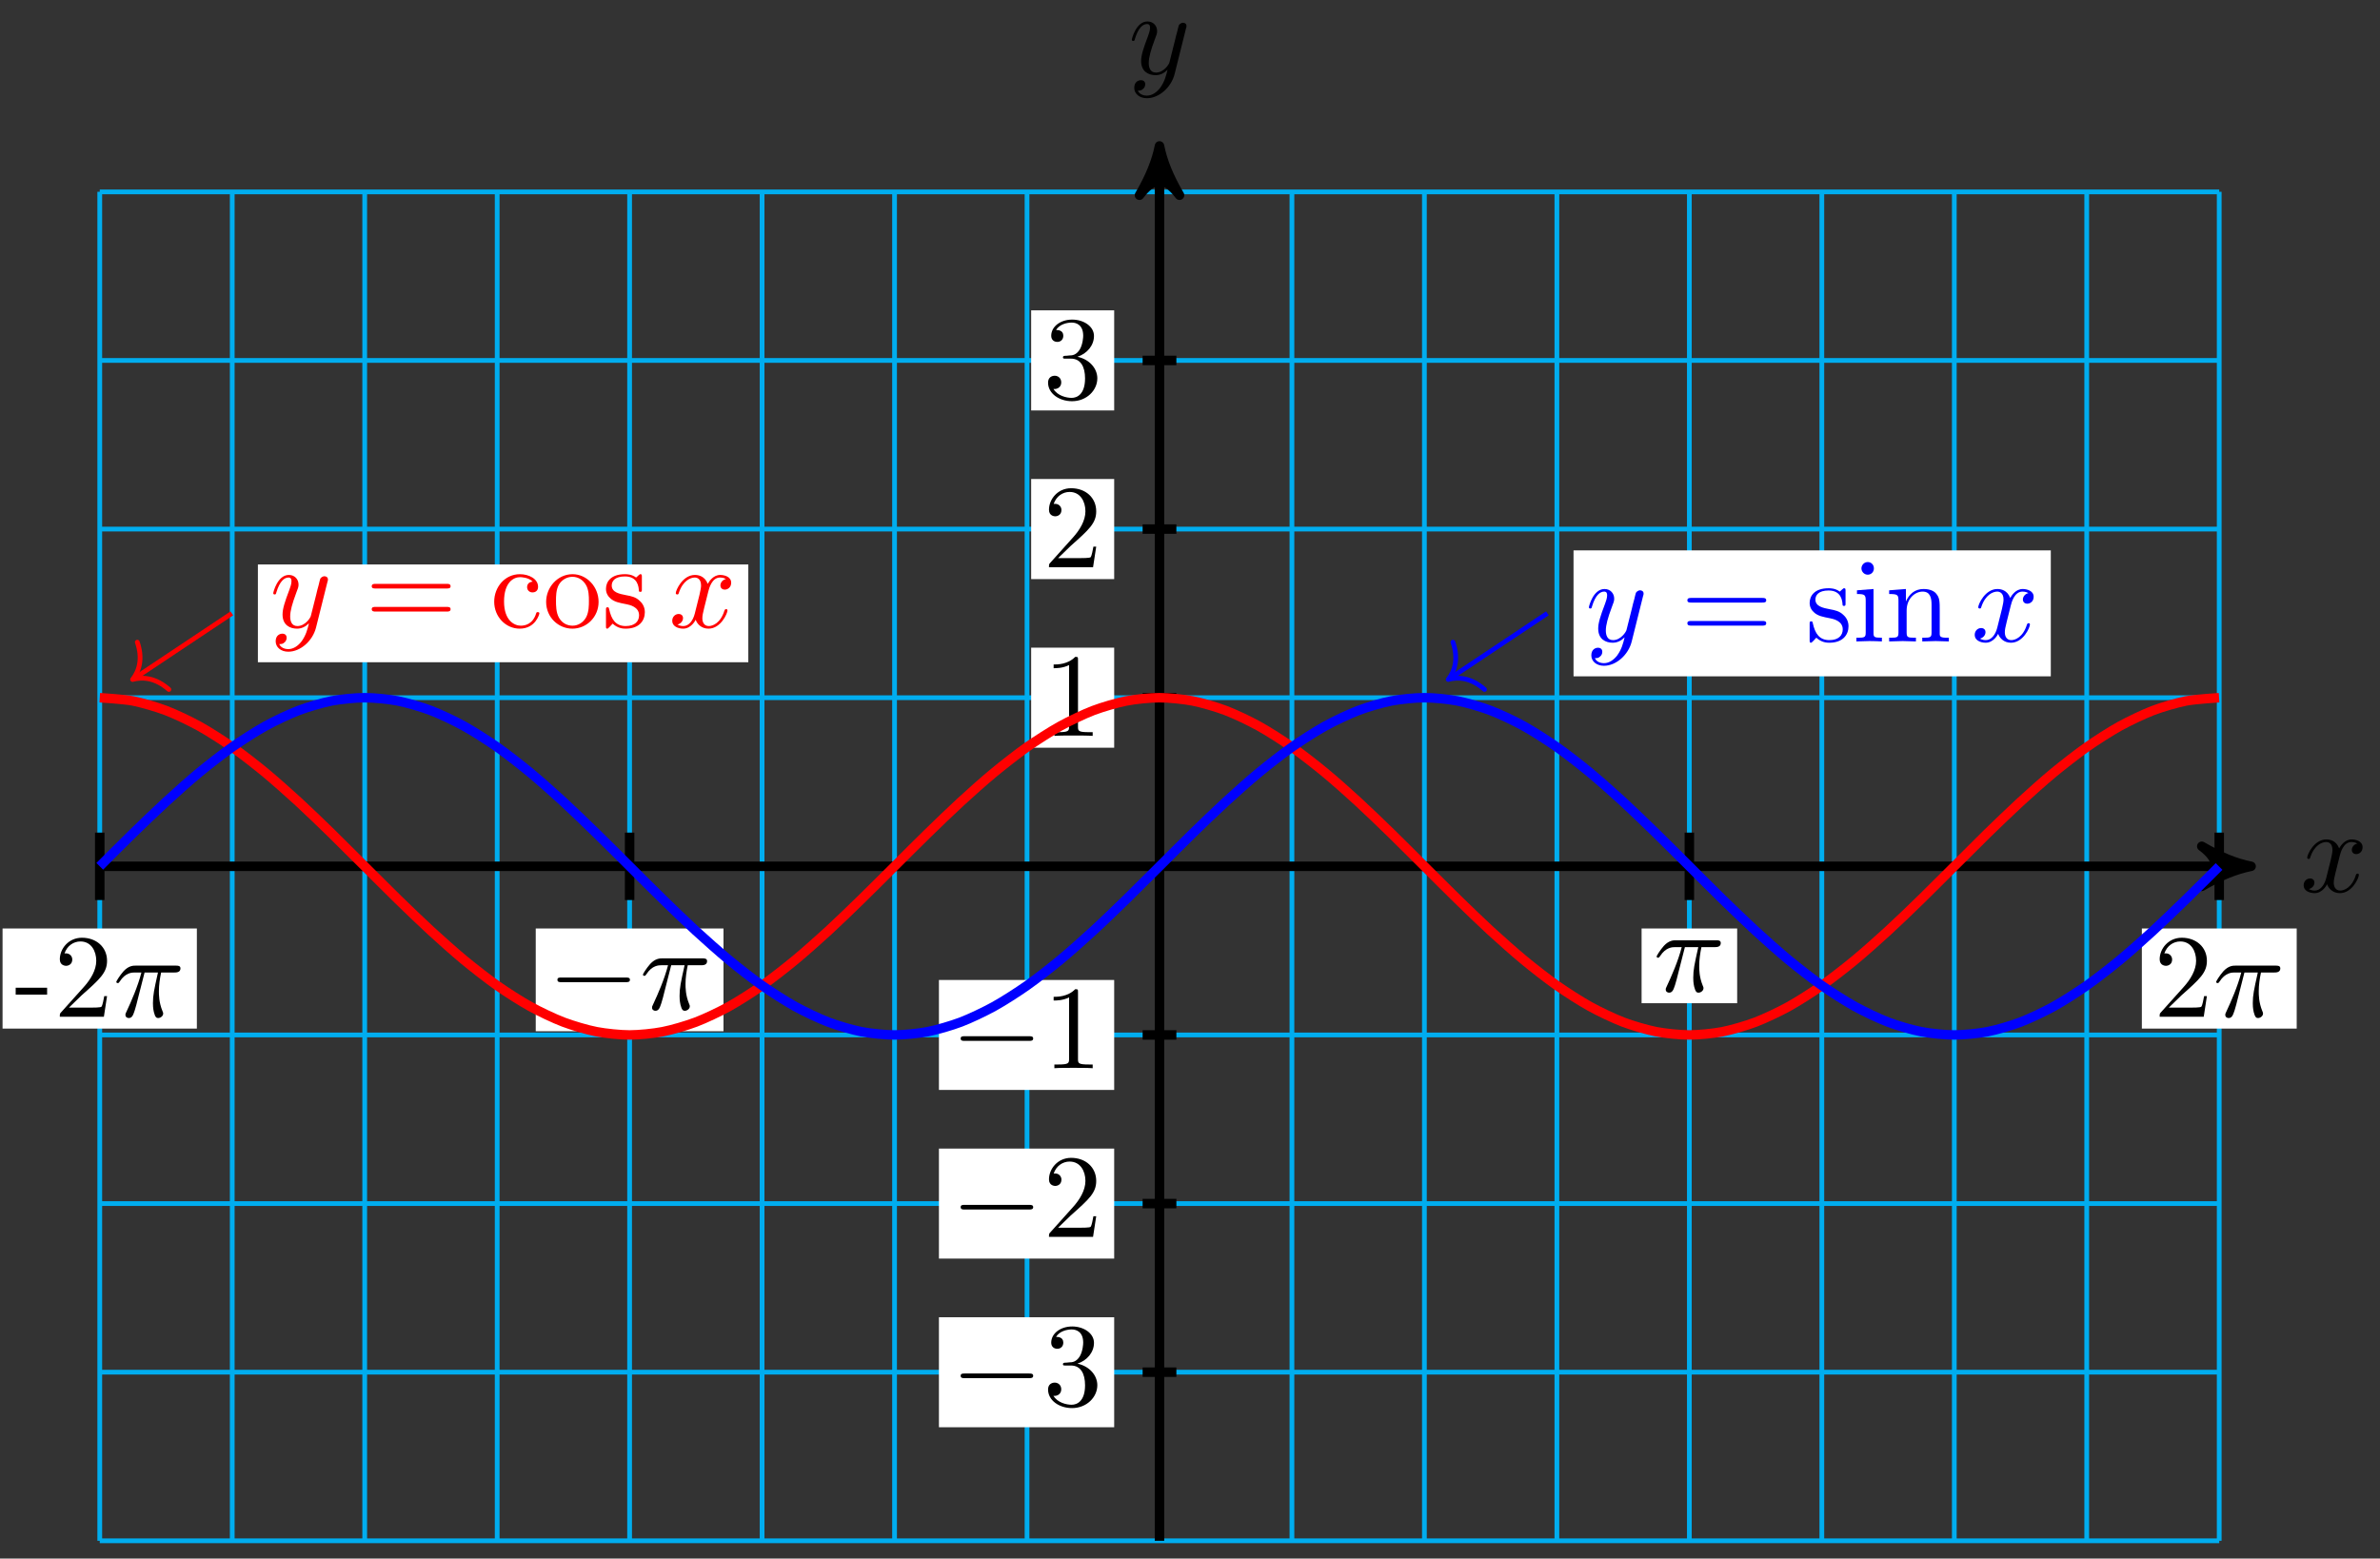 <?xml version="1.0" encoding="UTF-8"?>
<svg xmlns="http://www.w3.org/2000/svg" xmlns:xlink="http://www.w3.org/1999/xlink" width="200pt" height="131pt" viewBox="0 0 200 131" version="1.1">
<rect x="0" y="0" width="200" height="131" fill="#333333" stroke="none"/>
<defs>
<g>
<symbol overflow="visible" id="glyph0-0">
<path style="stroke:none;" d=""/>
</symbol>
<symbol overflow="visible" id="glyph0-1">
<path style="stroke:none;" d="M 3.328 -3.016 C 3.391 -3.266 3.625 -4.188 4.312 -4.188 C 4.359 -4.188 4.609 -4.188 4.812 -4.062 C 4.531 -4 4.344 -3.766 4.344 -3.516 C 4.344 -3.359 4.453 -3.172 4.719 -3.172 C 4.938 -3.172 5.25 -3.344 5.25 -3.75 C 5.25 -4.266 4.672 -4.406 4.328 -4.406 C 3.75 -4.406 3.406 -3.875 3.281 -3.656 C 3.031 -4.312 2.5 -4.406 2.203 -4.406 C 1.172 -4.406 0.594 -3.125 0.594 -2.875 C 0.594 -2.766 0.703 -2.766 0.719 -2.766 C 0.797 -2.766 0.828 -2.797 0.844 -2.875 C 1.188 -3.938 1.844 -4.188 2.188 -4.188 C 2.375 -4.188 2.719 -4.094 2.719 -3.516 C 2.719 -3.203 2.547 -2.547 2.188 -1.141 C 2.031 -0.531 1.672 -0.109 1.234 -0.109 C 1.172 -0.109 0.953 -0.109 0.734 -0.234 C 0.984 -0.297 1.203 -0.5 1.203 -0.781 C 1.203 -1.047 0.984 -1.125 0.844 -1.125 C 0.531 -1.125 0.297 -0.875 0.297 -0.547 C 0.297 -0.094 0.781 0.109 1.219 0.109 C 1.891 0.109 2.25 -0.594 2.266 -0.641 C 2.391 -0.281 2.75 0.109 3.344 0.109 C 4.375 0.109 4.938 -1.172 4.938 -1.422 C 4.938 -1.531 4.859 -1.531 4.828 -1.531 C 4.734 -1.531 4.719 -1.484 4.688 -1.422 C 4.359 -0.344 3.688 -0.109 3.375 -0.109 C 2.984 -0.109 2.828 -0.422 2.828 -0.766 C 2.828 -0.984 2.875 -1.203 2.984 -1.641 Z M 3.328 -3.016 "/>
</symbol>
<symbol overflow="visible" id="glyph0-2">
<path style="stroke:none;" d="M 4.844 -3.797 C 4.891 -3.938 4.891 -3.953 4.891 -4.031 C 4.891 -4.203 4.75 -4.297 4.594 -4.297 C 4.5 -4.297 4.344 -4.234 4.25 -4.094 C 4.234 -4.031 4.141 -3.734 4.109 -3.547 C 4.031 -3.297 3.969 -3.016 3.906 -2.75 L 3.453 -0.953 C 3.422 -0.812 2.984 -0.109 2.328 -0.109 C 1.828 -0.109 1.719 -0.547 1.719 -0.922 C 1.719 -1.375 1.891 -2 2.219 -2.875 C 2.375 -3.281 2.422 -3.391 2.422 -3.594 C 2.422 -4.031 2.109 -4.406 1.609 -4.406 C 0.656 -4.406 0.297 -2.953 0.297 -2.875 C 0.297 -2.766 0.391 -2.766 0.406 -2.766 C 0.516 -2.766 0.516 -2.797 0.562 -2.953 C 0.844 -3.891 1.234 -4.188 1.578 -4.188 C 1.656 -4.188 1.828 -4.188 1.828 -3.875 C 1.828 -3.625 1.719 -3.359 1.656 -3.172 C 1.25 -2.109 1.078 -1.547 1.078 -1.078 C 1.078 -0.188 1.703 0.109 2.297 0.109 C 2.688 0.109 3.016 -0.062 3.297 -0.344 C 3.172 0.172 3.047 0.672 2.656 1.203 C 2.391 1.531 2.016 1.828 1.562 1.828 C 1.422 1.828 0.969 1.797 0.797 1.406 C 0.953 1.406 1.094 1.406 1.219 1.281 C 1.328 1.203 1.422 1.062 1.422 0.875 C 1.422 0.562 1.156 0.531 1.062 0.531 C 0.828 0.531 0.5 0.688 0.5 1.172 C 0.5 1.672 0.938 2.047 1.562 2.047 C 2.578 2.047 3.609 1.141 3.891 0.016 Z M 4.844 -3.797 "/>
</symbol>
<symbol overflow="visible" id="glyph0-3">
<path style="stroke:none;" d="M 2.641 -3.719 L 3.766 -3.719 C 3.438 -2.25 3.344 -1.812 3.344 -1.141 C 3.344 -1 3.344 -0.734 3.422 -0.391 C 3.531 0.047 3.641 0.109 3.781 0.109 C 3.984 0.109 4.203 -0.062 4.203 -0.266 C 4.203 -0.328 4.203 -0.344 4.141 -0.484 C 3.844 -1.203 3.844 -1.859 3.844 -2.141 C 3.844 -2.656 3.922 -3.203 4.031 -3.719 L 5.156 -3.719 C 5.297 -3.719 5.656 -3.719 5.656 -4.062 C 5.656 -4.297 5.438 -4.297 5.25 -4.297 L 1.906 -4.297 C 1.688 -4.297 1.312 -4.297 0.875 -3.828 C 0.531 -3.438 0.266 -2.984 0.266 -2.938 C 0.266 -2.922 0.266 -2.828 0.391 -2.828 C 0.469 -2.828 0.484 -2.875 0.547 -2.953 C 1.031 -3.719 1.609 -3.719 1.812 -3.719 L 2.375 -3.719 C 2.062 -2.516 1.531 -1.312 1.109 -0.406 C 1.031 -0.25 1.031 -0.234 1.031 -0.156 C 1.031 0.031 1.188 0.109 1.312 0.109 C 1.609 0.109 1.688 -0.172 1.812 -0.531 C 1.953 -1 1.953 -1.016 2.078 -1.516 Z M 2.641 -3.719 "/>
</symbol>
<symbol overflow="visible" id="glyph1-0">
<path style="stroke:none;" d=""/>
</symbol>
<symbol overflow="visible" id="glyph1-1">
<path style="stroke:none;" d="M 6.562 -2.297 C 6.734 -2.297 6.922 -2.297 6.922 -2.5 C 6.922 -2.688 6.734 -2.688 6.562 -2.688 L 1.172 -2.688 C 1 -2.688 0.828 -2.688 0.828 -2.5 C 0.828 -2.297 1 -2.297 1.172 -2.297 Z M 6.562 -2.297 "/>
</symbol>
<symbol overflow="visible" id="glyph2-0">
<path style="stroke:none;" d=""/>
</symbol>
<symbol overflow="visible" id="glyph2-1">
<path style="stroke:none;" d="M 2.891 -3.516 C 3.703 -3.781 4.281 -4.469 4.281 -5.266 C 4.281 -6.078 3.406 -6.641 2.453 -6.641 C 1.453 -6.641 0.688 -6.047 0.688 -5.281 C 0.688 -4.953 0.906 -4.766 1.203 -4.766 C 1.5 -4.766 1.703 -4.984 1.703 -5.281 C 1.703 -5.766 1.234 -5.766 1.094 -5.766 C 1.391 -6.266 2.047 -6.391 2.406 -6.391 C 2.828 -6.391 3.375 -6.172 3.375 -5.281 C 3.375 -5.156 3.344 -4.578 3.094 -4.141 C 2.797 -3.656 2.453 -3.625 2.203 -3.625 C 2.125 -3.609 1.891 -3.594 1.812 -3.594 C 1.734 -3.578 1.672 -3.562 1.672 -3.469 C 1.672 -3.359 1.734 -3.359 1.906 -3.359 L 2.344 -3.359 C 3.156 -3.359 3.531 -2.688 3.531 -1.703 C 3.531 -0.344 2.844 -0.062 2.406 -0.062 C 1.969 -0.062 1.219 -0.234 0.875 -0.812 C 1.219 -0.766 1.531 -0.984 1.531 -1.359 C 1.531 -1.719 1.266 -1.922 0.984 -1.922 C 0.734 -1.922 0.422 -1.781 0.422 -1.344 C 0.422 -0.438 1.344 0.219 2.438 0.219 C 3.656 0.219 4.562 -0.688 4.562 -1.703 C 4.562 -2.516 3.922 -3.297 2.891 -3.516 Z M 2.891 -3.516 "/>
</symbol>
<symbol overflow="visible" id="glyph2-2">
<path style="stroke:none;" d="M 1.266 -0.766 L 2.328 -1.797 C 3.875 -3.172 4.469 -3.703 4.469 -4.703 C 4.469 -5.844 3.578 -6.641 2.359 -6.641 C 1.234 -6.641 0.5 -5.719 0.5 -4.828 C 0.5 -4.281 1 -4.281 1.031 -4.281 C 1.203 -4.281 1.547 -4.391 1.547 -4.812 C 1.547 -5.062 1.359 -5.328 1.016 -5.328 C 0.938 -5.328 0.922 -5.328 0.891 -5.312 C 1.109 -5.969 1.656 -6.328 2.234 -6.328 C 3.141 -6.328 3.562 -5.516 3.562 -4.703 C 3.562 -3.906 3.078 -3.125 2.516 -2.5 L 0.609 -0.375 C 0.5 -0.266 0.5 -0.234 0.5 0 L 4.203 0 L 4.469 -1.734 L 4.234 -1.734 C 4.172 -1.438 4.109 -1 4 -0.844 C 3.938 -0.766 3.281 -0.766 3.062 -0.766 Z M 1.266 -0.766 "/>
</symbol>
<symbol overflow="visible" id="glyph2-3">
<path style="stroke:none;" d="M 2.938 -6.375 C 2.938 -6.625 2.938 -6.641 2.703 -6.641 C 2.078 -6 1.203 -6 0.891 -6 L 0.891 -5.688 C 1.094 -5.688 1.672 -5.688 2.188 -5.953 L 2.188 -0.781 C 2.188 -0.422 2.156 -0.312 1.266 -0.312 L 0.953 -0.312 L 0.953 0 C 1.297 -0.031 2.156 -0.031 2.562 -0.031 C 2.953 -0.031 3.828 -0.031 4.172 0 L 4.172 -0.312 L 3.859 -0.312 C 2.953 -0.312 2.938 -0.422 2.938 -0.781 Z M 2.938 -6.375 "/>
</symbol>
<symbol overflow="visible" id="glyph2-4">
<path style="stroke:none;" d="M 6.844 -3.266 C 7 -3.266 7.188 -3.266 7.188 -3.453 C 7.188 -3.656 7 -3.656 6.859 -3.656 L 0.891 -3.656 C 0.75 -3.656 0.562 -3.656 0.562 -3.453 C 0.562 -3.266 0.75 -3.266 0.891 -3.266 Z M 6.859 -1.328 C 7 -1.328 7.188 -1.328 7.188 -1.531 C 7.188 -1.719 7 -1.719 6.844 -1.719 L 0.891 -1.719 C 0.75 -1.719 0.562 -1.719 0.562 -1.531 C 0.562 -1.328 0.75 -1.328 0.891 -1.328 Z M 6.859 -1.328 "/>
</symbol>
<symbol overflow="visible" id="glyph2-5">
<path style="stroke:none;" d="M 1.172 -2.172 C 1.172 -3.797 1.984 -4.219 2.516 -4.219 C 2.609 -4.219 3.234 -4.203 3.578 -3.844 C 3.172 -3.812 3.109 -3.516 3.109 -3.391 C 3.109 -3.125 3.297 -2.938 3.562 -2.938 C 3.828 -2.938 4.031 -3.094 4.031 -3.406 C 4.031 -4.078 3.266 -4.469 2.5 -4.469 C 1.25 -4.469 0.344 -3.391 0.344 -2.156 C 0.344 -0.875 1.328 0.109 2.484 0.109 C 3.812 0.109 4.141 -1.094 4.141 -1.188 C 4.141 -1.281 4.031 -1.281 4 -1.281 C 3.922 -1.281 3.891 -1.25 3.875 -1.188 C 3.594 -0.266 2.938 -0.141 2.578 -0.141 C 2.047 -0.141 1.172 -0.562 1.172 -2.172 Z M 1.172 -2.172 "/>
</symbol>
<symbol overflow="visible" id="glyph2-6">
<path style="stroke:none;" d="M 4.688 -2.141 C 4.688 -3.406 3.703 -4.469 2.5 -4.469 C 1.25 -4.469 0.281 -3.375 0.281 -2.141 C 0.281 -0.844 1.312 0.109 2.484 0.109 C 3.688 0.109 4.688 -0.875 4.688 -2.141 Z M 2.5 -0.141 C 2.062 -0.141 1.625 -0.344 1.359 -0.812 C 1.109 -1.25 1.109 -1.859 1.109 -2.219 C 1.109 -2.609 1.109 -3.141 1.344 -3.578 C 1.609 -4.031 2.078 -4.25 2.484 -4.25 C 2.922 -4.25 3.344 -4.031 3.609 -3.594 C 3.875 -3.172 3.875 -2.594 3.875 -2.219 C 3.875 -1.859 3.875 -1.312 3.656 -0.875 C 3.422 -0.422 2.984 -0.141 2.5 -0.141 Z M 2.5 -0.141 "/>
</symbol>
<symbol overflow="visible" id="glyph2-7">
<path style="stroke:none;" d="M 2.078 -1.938 C 2.297 -1.891 3.109 -1.734 3.109 -1.016 C 3.109 -0.516 2.766 -0.109 1.984 -0.109 C 1.141 -0.109 0.781 -0.672 0.594 -1.531 C 0.562 -1.656 0.562 -1.688 0.453 -1.688 C 0.328 -1.688 0.328 -1.625 0.328 -1.453 L 0.328 -0.125 C 0.328 0.047 0.328 0.109 0.438 0.109 C 0.484 0.109 0.5 0.094 0.688 -0.094 C 0.703 -0.109 0.703 -0.125 0.891 -0.312 C 1.328 0.094 1.781 0.109 1.984 0.109 C 3.125 0.109 3.594 -0.562 3.594 -1.281 C 3.594 -1.797 3.297 -2.109 3.172 -2.219 C 2.844 -2.547 2.453 -2.625 2.031 -2.703 C 1.469 -2.812 0.812 -2.938 0.812 -3.516 C 0.812 -3.875 1.062 -4.281 1.922 -4.281 C 3.016 -4.281 3.078 -3.375 3.094 -3.078 C 3.094 -2.984 3.188 -2.984 3.203 -2.984 C 3.344 -2.984 3.344 -3.031 3.344 -3.219 L 3.344 -4.234 C 3.344 -4.391 3.344 -4.469 3.234 -4.469 C 3.188 -4.469 3.156 -4.469 3.031 -4.344 C 3 -4.312 2.906 -4.219 2.859 -4.188 C 2.484 -4.469 2.078 -4.469 1.922 -4.469 C 0.703 -4.469 0.328 -3.797 0.328 -3.234 C 0.328 -2.891 0.484 -2.609 0.75 -2.391 C 1.078 -2.141 1.359 -2.078 2.078 -1.938 Z M 2.078 -1.938 "/>
</symbol>
<symbol overflow="visible" id="glyph2-8">
<path style="stroke:none;" d="M 1.766 -4.406 L 0.375 -4.297 L 0.375 -3.984 C 1.016 -3.984 1.109 -3.922 1.109 -3.438 L 1.109 -0.75 C 1.109 -0.312 1 -0.312 0.328 -0.312 L 0.328 0 C 0.641 -0.016 1.188 -0.031 1.422 -0.031 C 1.781 -0.031 2.125 -0.016 2.469 0 L 2.469 -0.312 C 1.797 -0.312 1.766 -0.359 1.766 -0.75 Z M 1.797 -6.141 C 1.797 -6.453 1.562 -6.672 1.281 -6.672 C 0.969 -6.672 0.75 -6.406 0.75 -6.141 C 0.75 -5.875 0.969 -5.609 1.281 -5.609 C 1.562 -5.609 1.797 -5.828 1.797 -6.141 Z M 1.797 -6.141 "/>
</symbol>
<symbol overflow="visible" id="glyph2-9">
<path style="stroke:none;" d="M 1.094 -3.422 L 1.094 -0.75 C 1.094 -0.312 0.984 -0.312 0.312 -0.312 L 0.312 0 C 0.672 -0.016 1.172 -0.031 1.453 -0.031 C 1.703 -0.031 2.219 -0.016 2.562 0 L 2.562 -0.312 C 1.891 -0.312 1.781 -0.312 1.781 -0.75 L 1.781 -2.594 C 1.781 -3.625 2.5 -4.188 3.125 -4.188 C 3.766 -4.188 3.875 -3.656 3.875 -3.078 L 3.875 -0.75 C 3.875 -0.312 3.766 -0.312 3.094 -0.312 L 3.094 0 C 3.438 -0.016 3.953 -0.031 4.219 -0.031 C 4.469 -0.031 5 -0.016 5.328 0 L 5.328 -0.312 C 4.812 -0.312 4.562 -0.312 4.562 -0.609 L 4.562 -2.516 C 4.562 -3.375 4.562 -3.672 4.25 -4.031 C 4.109 -4.203 3.781 -4.406 3.203 -4.406 C 2.469 -4.406 2 -3.984 1.719 -3.359 L 1.719 -4.406 L 0.312 -4.297 L 0.312 -3.984 C 1.016 -3.984 1.094 -3.922 1.094 -3.422 Z M 1.094 -3.422 "/>
</symbol>
<symbol overflow="visible" id="glyph3-0">
<path style="stroke:none;" d=""/>
</symbol>
<symbol overflow="visible" id="glyph3-1">
<path style="stroke:none;" d="M 2.75 -1.859 L 2.75 -2.438 L 0.109 -2.438 L 0.109 -1.859 Z M 2.75 -1.859 "/>
</symbol>
</g>
</defs>
<g id="surface1">
<path style="fill:none;stroke-width:0.399;stroke-linecap:butt;stroke-linejoin:miter;stroke:rgb(0%,67.839%,93.729%);stroke-opacity:1;stroke-miterlimit:10;" d="M -89.053 -56.693 L 89.055 -56.693 M -89.053 -42.519 L 89.055 -42.519 M -89.053 -28.348 L 89.055 -28.348 M -89.053 -14.174 L 89.055 -14.174 M -89.053 0.001 L 89.055 0.001 M -89.053 14.172 L 89.055 14.172 M -89.053 28.346 L 89.055 28.346 M -89.053 42.521 L 89.055 42.521 M -89.053 56.687 L 89.055 56.687 M -89.053 -56.693 L -89.053 56.695 M -77.921 -56.693 L -77.921 56.695 M -66.788 -56.693 L -66.788 56.695 M -55.656 -56.693 L -55.656 56.695 M -44.528 -56.693 L -44.528 56.695 M -33.395 -56.693 L -33.395 56.695 M -22.263 -56.693 L -22.263 56.695 M -11.131 -56.693 L -11.131 56.695 M 0.001 -56.693 L 0.001 56.695 M 11.13 -56.693 L 11.13 56.695 M 22.262 -56.693 L 22.262 56.695 M 33.394 -56.693 L 33.394 56.695 M 44.526 -56.693 L 44.526 56.695 M 55.659 -56.693 L 55.659 56.695 M 66.791 -56.693 L 66.791 56.695 M 77.919 -56.693 L 77.919 56.695 M 89.052 -56.693 L 89.052 56.695 " transform="matrix(1,0,0,-1,97.436,72.817)"/>
<path style="fill:none;stroke-width:0.797;stroke-linecap:butt;stroke-linejoin:miter;stroke:rgb(0%,0%,0%);stroke-opacity:1;stroke-miterlimit:10;" d="M -89.053 0.001 L 90.692 0.001 " transform="matrix(1,0,0,-1,97.436,72.817)"/>
<path style="fill-rule:nonzero;fill:rgb(0%,0%,0%);fill-opacity:1;stroke-width:0.797;stroke-linecap:butt;stroke-linejoin:round;stroke:rgb(0%,0%,0%);stroke-opacity:1;stroke-miterlimit:10;" d="M 1.035 0.001 C -0.258 0.259 -1.555 0.778 -3.11 1.684 C -1.555 0.517 -1.555 -0.519 -3.11 -1.682 C -1.555 -0.776 -0.258 -0.261 1.035 0.001 Z M 1.035 0.001 " transform="matrix(1,0,0,-1,188.133,72.817)"/>
<g style="fill:rgb(0%,0%,0%);fill-opacity:1;">
  <use xlink:href="#glyph0-1" x="193.287" y="74.963"/>
</g>
<path style="fill:none;stroke-width:0.797;stroke-linecap:butt;stroke-linejoin:miter;stroke:rgb(0%,0%,0%);stroke-opacity:1;stroke-miterlimit:10;" d="M 0.001 -56.693 L 0.001 59.511 " transform="matrix(1,0,0,-1,97.436,72.817)"/>
<path style="fill-rule:nonzero;fill:rgb(0%,0%,0%);fill-opacity:1;stroke-width:0.797;stroke-linecap:butt;stroke-linejoin:round;stroke:rgb(0%,0%,0%);stroke-opacity:1;stroke-miterlimit:10;" d="M 1.035 -0.001 C -0.258 0.26 -1.554 0.776 -3.109 1.682 C -1.554 0.518 -1.554 -0.517 -3.109 -1.685 C -1.554 -0.779 -0.258 -0.259 1.035 -0.001 Z M 1.035 -0.001 " transform="matrix(0,-1,-1,0,97.436,13.301)"/>
<g style="fill:rgb(0%,0%,0%);fill-opacity:1;">
  <use xlink:href="#glyph0-2" x="94.815" y="6.209"/>
</g>
<path style="fill:none;stroke-width:0.797;stroke-linecap:butt;stroke-linejoin:miter;stroke:rgb(0%,0%,0%);stroke-opacity:1;stroke-miterlimit:10;" d="M 1.419 -42.519 L -1.417 -42.519 " transform="matrix(1,0,0,-1,97.436,72.817)"/>
<path style=" stroke:none;fill-rule:nonzero;fill:rgb(100%,100%,100%);fill-opacity:1;" d="M 78.902 119.965 L 93.629 119.965 L 93.629 110.719 L 78.902 110.719 Z M 78.902 119.965 "/>
<g style="fill:rgb(0%,0%,0%);fill-opacity:1;">
  <use xlink:href="#glyph1-1" x="79.9" y="118.136"/>
</g>
<g style="fill:rgb(0%,0%,0%);fill-opacity:1;">
  <use xlink:href="#glyph2-1" x="87.65" y="118.136"/>
</g>
<path style="fill:none;stroke-width:0.797;stroke-linecap:butt;stroke-linejoin:miter;stroke:rgb(0%,0%,0%);stroke-opacity:1;stroke-miterlimit:10;" d="M 1.419 -28.348 L -1.417 -28.348 " transform="matrix(1,0,0,-1,97.436,72.817)"/>
<path style=" stroke:none;fill-rule:nonzero;fill:rgb(100%,100%,100%);fill-opacity:1;" d="M 78.902 105.789 L 93.629 105.789 L 93.629 96.543 L 78.902 96.543 Z M 78.902 105.789 "/>
<g style="fill:rgb(0%,0%,0%);fill-opacity:1;">
  <use xlink:href="#glyph1-1" x="79.9" y="103.962"/>
</g>
<g style="fill:rgb(0%,0%,0%);fill-opacity:1;">
  <use xlink:href="#glyph2-2" x="87.65" y="103.962"/>
</g>
<path style="fill:none;stroke-width:0.797;stroke-linecap:butt;stroke-linejoin:miter;stroke:rgb(0%,0%,0%);stroke-opacity:1;stroke-miterlimit:10;" d="M 1.419 -14.174 L -1.417 -14.174 " transform="matrix(1,0,0,-1,97.436,72.817)"/>
<path style=" stroke:none;fill-rule:nonzero;fill:rgb(100%,100%,100%);fill-opacity:1;" d="M 78.902 91.613 L 93.629 91.613 L 93.629 82.371 L 78.902 82.371 Z M 78.902 91.613 "/>
<g style="fill:rgb(0%,0%,0%);fill-opacity:1;">
  <use xlink:href="#glyph1-1" x="79.9" y="89.787"/>
</g>
<g style="fill:rgb(0%,0%,0%);fill-opacity:1;">
  <use xlink:href="#glyph2-3" x="87.65" y="89.787"/>
</g>
<path style="fill:none;stroke-width:0.797;stroke-linecap:butt;stroke-linejoin:miter;stroke:rgb(0%,0%,0%);stroke-opacity:1;stroke-miterlimit:10;" d="M 1.419 14.172 L -1.417 14.172 " transform="matrix(1,0,0,-1,97.436,72.817)"/>
<path style=" stroke:none;fill-rule:nonzero;fill:rgb(100%,100%,100%);fill-opacity:1;" d="M 86.652 62.848 L 93.629 62.848 L 93.629 54.438 L 86.652 54.438 Z M 86.652 62.848 "/>
<g style="fill:rgb(0%,0%,0%);fill-opacity:1;">
  <use xlink:href="#glyph2-3" x="87.65" y="61.853"/>
</g>
<path style="fill:none;stroke-width:0.797;stroke-linecap:butt;stroke-linejoin:miter;stroke:rgb(0%,0%,0%);stroke-opacity:1;stroke-miterlimit:10;" d="M 1.419 28.346 L -1.417 28.346 " transform="matrix(1,0,0,-1,97.436,72.817)"/>
<path style=" stroke:none;fill-rule:nonzero;fill:rgb(100%,100%,100%);fill-opacity:1;" d="M 86.652 48.676 L 93.629 48.676 L 93.629 40.262 L 86.652 40.262 Z M 86.652 48.676 "/>
<g style="fill:rgb(0%,0%,0%);fill-opacity:1;">
  <use xlink:href="#glyph2-2" x="87.65" y="47.678"/>
</g>
<path style="fill:none;stroke-width:0.797;stroke-linecap:butt;stroke-linejoin:miter;stroke:rgb(0%,0%,0%);stroke-opacity:1;stroke-miterlimit:10;" d="M 1.419 42.521 L -1.417 42.521 " transform="matrix(1,0,0,-1,97.436,72.817)"/>
<path style=" stroke:none;fill-rule:nonzero;fill:rgb(100%,100%,100%);fill-opacity:1;" d="M 86.652 34.5 L 93.629 34.5 L 93.629 26.086 L 86.652 26.086 Z M 86.652 34.5 "/>
<g style="fill:rgb(0%,0%,0%);fill-opacity:1;">
  <use xlink:href="#glyph2-1" x="87.65" y="33.504"/>
</g>
<path style="fill:none;stroke-width:0.797;stroke-linecap:butt;stroke-linejoin:miter;stroke:rgb(0%,0%,0%);stroke-opacity:1;stroke-miterlimit:10;" d="M -89.053 2.833 L -89.053 -2.835 " transform="matrix(1,0,0,-1,97.436,72.817)"/>
<path style=" stroke:none;fill-rule:nonzero;fill:rgb(100%,100%,100%);fill-opacity:1;" d="M 0.215 86.457 L 16.543 86.457 L 16.543 78.043 L 0.215 78.043 Z M 0.215 86.457 "/>
<g style="fill:rgb(0%,0%,0%);fill-opacity:1;">
  <use xlink:href="#glyph3-1" x="1.209" y="85.461"/>
</g>
<g style="fill:rgb(0%,0%,0%);fill-opacity:1;">
  <use xlink:href="#glyph2-2" x="4.527" y="85.461"/>
</g>
<g style="fill:rgb(0%,0%,0%);fill-opacity:1;">
  <use xlink:href="#glyph0-3" x="9.509" y="85.461"/>
</g>
<path style="fill:none;stroke-width:0.797;stroke-linecap:butt;stroke-linejoin:miter;stroke:rgb(0%,0%,0%);stroke-opacity:1;stroke-miterlimit:10;" d="M -44.528 2.833 L -44.528 -2.835 " transform="matrix(1,0,0,-1,97.436,72.817)"/>
<path style=" stroke:none;fill-rule:nonzero;fill:rgb(100%,100%,100%);fill-opacity:1;" d="M 45.02 86.68 L 60.797 86.68 L 60.797 78.043 L 45.02 78.043 Z M 45.02 86.68 "/>
<g style="fill:rgb(0%,0%,0%);fill-opacity:1;">
  <use xlink:href="#glyph1-1" x="46.014" y="84.852"/>
</g>
<g style="fill:rgb(0%,0%,0%);fill-opacity:1;">
  <use xlink:href="#glyph0-3" x="53.763" y="84.852"/>
</g>
<path style="fill:none;stroke-width:0.797;stroke-linecap:butt;stroke-linejoin:miter;stroke:rgb(0%,0%,0%);stroke-opacity:1;stroke-miterlimit:10;" d="M 44.526 2.833 L 44.526 -2.835 " transform="matrix(1,0,0,-1,97.436,72.817)"/>
<path style=" stroke:none;fill-rule:nonzero;fill:rgb(100%,100%,100%);fill-opacity:1;" d="M 137.949 84.324 L 145.98 84.324 L 145.98 78.043 L 137.949 78.043 Z M 137.949 84.324 "/>
<g style="fill:rgb(0%,0%,0%);fill-opacity:1;">
  <use xlink:href="#glyph0-3" x="138.947" y="83.329"/>
</g>
<path style="fill:none;stroke-width:0.797;stroke-linecap:butt;stroke-linejoin:miter;stroke:rgb(0%,0%,0%);stroke-opacity:1;stroke-miterlimit:10;" d="M 89.055 2.833 L 89.055 -2.835 " transform="matrix(1,0,0,-1,97.436,72.817)"/>
<path style=" stroke:none;fill-rule:nonzero;fill:rgb(100%,100%,100%);fill-opacity:1;" d="M 179.988 86.457 L 193 86.457 L 193 78.043 L 179.988 78.043 Z M 179.988 86.457 "/>
<g style="fill:rgb(0%,0%,0%);fill-opacity:1;">
  <use xlink:href="#glyph2-2" x="180.985" y="85.461"/>
</g>
<g style="fill:rgb(0%,0%,0%);fill-opacity:1;">
  <use xlink:href="#glyph0-3" x="185.967" y="85.461"/>
</g>
<path style="fill:none;stroke-width:0.797;stroke-linecap:butt;stroke-linejoin:miter;stroke:rgb(100%,0%,0%);stroke-opacity:1;stroke-miterlimit:10;" d="M -89.053 14.172 C -89.053 14.172 -87.045 14.05 -86.272 13.902 C -85.498 13.75 -84.26 13.386 -83.487 13.094 C -82.717 12.801 -81.479 12.211 -80.706 11.785 C -79.932 11.359 -78.694 10.566 -77.924 10.024 C -77.151 9.481 -75.913 8.512 -75.139 7.875 C -74.37 7.235 -73.128 6.133 -72.358 5.426 C -71.585 4.715 -70.347 3.52 -69.573 2.766 C -68.804 2.013 -67.566 0.767 -66.792 0.001 C -66.019 -0.765 -64.781 -2.011 -64.011 -2.764 C -63.238 -3.514 -61.999 -4.713 -61.226 -5.42 C -60.453 -6.131 -59.214 -7.233 -58.445 -7.873 C -57.672 -8.51 -56.433 -9.479 -55.66 -10.022 C -54.89 -10.564 -53.652 -11.357 -52.879 -11.783 C -52.105 -12.209 -50.867 -12.799 -50.094 -13.092 C -49.324 -13.385 -48.086 -13.752 -47.313 -13.9 C -46.539 -14.049 -45.301 -14.174 -44.532 -14.174 C -43.758 -14.174 -42.52 -14.052 -41.747 -13.9 C -40.977 -13.752 -39.739 -13.388 -38.965 -13.095 C -38.192 -12.803 -36.954 -12.213 -36.18 -11.787 C -35.411 -11.361 -34.173 -10.568 -33.399 -10.025 C -32.626 -9.483 -31.388 -8.514 -30.618 -7.877 C -29.845 -7.241 -28.607 -6.135 -27.833 -5.428 C -27.06 -4.717 -25.822 -3.522 -25.052 -2.768 C -24.279 -2.018 -23.04 -0.772 -22.267 -0.003 C -21.498 0.763 -20.259 2.009 -19.486 2.759 C -18.713 3.512 -17.474 4.711 -16.701 5.418 C -15.931 6.129 -14.693 7.231 -13.92 7.867 C -13.146 8.508 -11.908 9.477 -11.139 10.02 C -10.365 10.559 -9.127 11.355 -8.354 11.781 C -7.584 12.207 -6.346 12.797 -5.573 13.094 C -4.799 13.386 -3.561 13.75 -2.788 13.898 C -2.018 14.05 -0.78 14.172 -0.006 14.172 C 0.767 14.172 2.005 14.05 2.775 13.902 C 3.548 13.754 4.786 13.39 5.56 13.097 C 6.333 12.805 7.571 12.215 8.341 11.789 C 9.114 11.363 10.352 10.57 11.126 10.027 C 11.895 9.484 13.133 8.52 13.907 7.879 C 14.68 7.243 15.919 6.141 16.688 5.43 C 17.461 4.723 18.7 3.524 19.473 2.774 C 20.246 2.02 21.485 0.774 22.254 0.009 C 23.028 -0.761 24.266 -2.003 25.039 -2.757 C 25.809 -3.51 27.047 -4.706 27.82 -5.417 C 28.594 -6.123 29.832 -7.229 30.605 -7.866 C 31.375 -8.506 32.613 -9.471 33.386 -10.014 C 34.16 -10.557 35.398 -11.353 36.167 -11.779 C 36.941 -12.205 38.179 -12.795 38.953 -13.092 C 39.722 -13.385 40.964 -13.748 41.734 -13.9 C 42.507 -14.049 43.745 -14.174 44.519 -14.174 C 45.288 -14.174 46.526 -14.052 47.3 -13.904 C 48.073 -13.752 49.311 -13.392 50.081 -13.099 C 50.854 -12.806 52.092 -12.217 52.866 -11.791 C 53.639 -11.365 54.877 -10.572 55.647 -10.029 C 56.42 -9.486 57.659 -8.522 58.432 -7.881 C 59.201 -7.244 60.44 -6.143 61.213 -5.432 C 61.987 -4.725 63.225 -3.53 63.998 -2.776 C 64.768 -2.022 66.006 -0.78 66.779 -0.011 C 67.553 0.755 68.791 2.001 69.56 2.755 C 70.334 3.505 71.572 4.704 72.345 5.411 C 73.115 6.122 74.357 7.227 75.126 7.864 C 75.9 8.5 77.138 9.469 77.911 10.012 C 78.681 10.555 79.919 11.352 80.693 11.777 C 81.466 12.203 82.704 12.793 83.474 13.09 C 84.247 13.383 85.485 13.746 86.259 13.898 C 87.032 14.047 89.04 14.172 89.04 14.172 " transform="matrix(1,0,0,-1,97.436,72.817)"/>
<path style="fill:none;stroke-width:0.399;stroke-linecap:butt;stroke-linejoin:miter;stroke:rgb(100%,0%,0%);stroke-opacity:1;stroke-miterlimit:10;" d="M -86.127 15.812 L -77.952 21.261 " transform="matrix(1,0,0,-1,97.436,72.817)"/>
<path style="fill:none;stroke-width:0.399;stroke-linecap:round;stroke-linejoin:round;stroke:rgb(100%,0%,0%);stroke-opacity:1;stroke-miterlimit:10;" d="M -2.074 2.39 C -1.692 0.957 -0.849 0.278 -0.001 -0.001 C -0.85 -0.28 -1.695 -0.956 -2.073 -2.389 " transform="matrix(-0.832,0.555,0.555,0.832,11.14,57.115)"/>
<path style=" stroke:none;fill-rule:nonzero;fill:rgb(100%,100%,100%);fill-opacity:1;" d="M 21.672 55.664 L 62.883 55.664 L 62.883 47.445 L 21.672 47.445 Z M 21.672 55.664 "/>
<g style="fill:rgb(100%,0%,0%);fill-opacity:1;">
  <use xlink:href="#glyph0-2" x="22.666" y="52.732"/>
</g>
<g style="fill:rgb(100%,0%,0%);fill-opacity:1;">
  <use xlink:href="#glyph2-4" x="30.676" y="52.732"/>
</g>
<g style="fill:rgb(100%,0%,0%);fill-opacity:1;">
  <use xlink:href="#glyph2-5" x="41.185" y="52.732"/>
  <use xlink:href="#glyph2-6" x="45.613" y="52.732"/>
  <use xlink:href="#glyph2-7" x="50.594" y="52.732"/>
</g>
<g style="fill:rgb(100%,0%,0%);fill-opacity:1;">
  <use xlink:href="#glyph0-1" x="56.193" y="52.732"/>
</g>
<path style="fill:none;stroke-width:0.797;stroke-linecap:butt;stroke-linejoin:miter;stroke:rgb(0%,0%,100%);stroke-opacity:1;stroke-miterlimit:10;" d="M -89.053 0.001 C -89.053 0.001 -87.045 2.013 -86.272 2.766 C -85.498 3.516 -84.26 4.715 -83.487 5.422 C -82.717 6.133 -81.479 7.235 -80.706 7.875 C -79.932 8.512 -78.694 9.481 -77.924 10.02 C -77.151 10.563 -75.913 11.359 -75.139 11.785 C -74.37 12.211 -73.128 12.801 -72.358 13.094 C -71.585 13.386 -70.347 13.75 -69.573 13.902 C -68.804 14.05 -67.566 14.172 -66.792 14.172 C -66.019 14.172 -64.781 14.05 -64.011 13.902 C -63.238 13.75 -61.999 13.386 -61.226 13.094 C -60.453 12.801 -59.214 12.211 -58.445 11.785 C -57.672 11.359 -56.433 10.566 -55.66 10.024 C -54.89 9.481 -53.652 8.516 -52.879 7.875 C -52.105 7.239 -50.867 6.133 -50.094 5.426 C -49.324 4.715 -48.086 3.52 -47.313 2.766 C -46.539 2.016 -45.301 0.77 -44.532 0.005 C -43.758 -0.765 -42.52 -2.011 -41.747 -2.76 C -40.977 -3.514 -39.739 -4.71 -38.965 -5.42 C -38.192 -6.127 -36.954 -7.233 -36.18 -7.869 C -35.411 -8.51 -34.173 -9.475 -33.399 -10.018 C -32.626 -10.561 -31.388 -11.357 -30.618 -11.783 C -29.845 -12.209 -28.607 -12.799 -27.833 -13.092 C -27.06 -13.385 -25.822 -13.748 -25.052 -13.9 C -24.279 -14.049 -23.04 -14.174 -22.267 -14.174 C -21.498 -14.174 -20.259 -14.052 -19.486 -13.9 C -18.713 -13.752 -17.474 -13.388 -16.701 -13.095 C -15.931 -12.803 -14.693 -12.213 -13.92 -11.787 C -13.146 -11.361 -11.908 -10.568 -11.139 -10.025 C -10.365 -9.483 -9.127 -8.518 -8.354 -7.877 C -7.584 -7.241 -6.346 -6.139 -5.573 -5.428 C -4.799 -4.721 -3.561 -3.522 -2.788 -2.772 C -2.018 -2.018 -0.78 -0.772 -0.006 -0.007 C 0.767 0.763 2.005 2.005 2.775 2.759 C 3.548 3.512 4.786 4.708 5.56 5.418 C 6.333 6.125 7.571 7.231 8.341 7.867 C 9.114 8.508 10.352 9.473 11.126 10.016 C 11.895 10.559 13.133 11.352 13.907 11.781 C 14.68 12.207 15.919 12.797 16.688 13.09 C 17.461 13.386 18.7 13.75 19.473 13.898 C 20.246 14.05 21.485 14.172 22.254 14.172 C 23.028 14.175 24.266 14.05 25.039 13.902 C 25.809 13.754 27.047 13.39 27.82 13.097 C 28.594 12.805 29.832 12.215 30.605 11.789 C 31.375 11.363 32.613 10.57 33.386 10.027 C 34.16 9.484 35.398 8.52 36.167 7.883 C 36.941 7.243 38.179 6.141 38.953 5.434 C 39.722 4.723 40.964 3.528 41.734 2.774 C 42.507 2.02 43.745 0.778 44.519 0.009 C 45.288 -0.757 46.526 -2.003 47.3 -2.757 C 48.073 -3.507 49.311 -4.706 50.081 -5.413 C 50.854 -6.123 52.092 -7.225 52.866 -7.866 C 53.639 -8.502 54.877 -9.471 55.647 -10.014 C 56.42 -10.557 57.659 -11.353 58.432 -11.779 C 59.201 -12.205 60.44 -12.795 61.213 -13.088 C 61.987 -13.385 63.225 -13.748 63.998 -13.896 C 64.768 -14.049 66.006 -14.174 66.779 -14.174 C 67.553 -14.174 68.791 -14.052 69.56 -13.904 C 70.334 -13.756 71.572 -13.392 72.345 -13.099 C 73.115 -12.806 74.357 -12.217 75.126 -11.791 C 75.9 -11.365 77.138 -10.572 77.911 -10.029 C 78.681 -9.49 79.919 -8.522 80.693 -7.885 C 81.466 -7.248 82.704 -6.143 83.474 -5.436 C 84.247 -4.725 85.485 -3.53 86.259 -2.776 C 87.032 -2.026 89.04 -0.015 89.04 -0.015 " transform="matrix(1,0,0,-1,97.436,72.817)"/>
<path style="fill:none;stroke-width:0.399;stroke-linecap:butt;stroke-linejoin:miter;stroke:rgb(0%,0%,100%);stroke-opacity:1;stroke-miterlimit:10;" d="M 24.426 15.812 L 32.597 21.261 " transform="matrix(1,0,0,-1,97.436,72.817)"/>
<path style="fill:none;stroke-width:0.399;stroke-linecap:round;stroke-linejoin:round;stroke:rgb(0%,0%,100%);stroke-opacity:1;stroke-miterlimit:10;" d="M -2.074 2.391 C -1.692 0.957 -0.849 0.278 -0.002 -0 C -0.85 -0.28 -1.695 -0.956 -2.073 -2.389 " transform="matrix(-0.832,0.555,0.555,0.832,121.698,57.115)"/>
<path style=" stroke:none;fill-rule:nonzero;fill:rgb(100%,100%,100%);fill-opacity:1;" d="M 132.23 56.848 L 172.336 56.848 L 172.336 46.262 L 132.23 46.262 Z M 132.23 56.848 "/>
<g style="fill:rgb(0%,0%,100%);fill-opacity:1;">
  <use xlink:href="#glyph0-2" x="133.225" y="53.914"/>
</g>
<g style="fill:rgb(0%,0%,100%);fill-opacity:1;">
  <use xlink:href="#glyph2-4" x="141.234" y="53.914"/>
</g>
<g style="fill:rgb(0%,0%,100%);fill-opacity:1;">
  <use xlink:href="#glyph2-7" x="151.743" y="53.914"/>
  <use xlink:href="#glyph2-8" x="155.673" y="53.914"/>
  <use xlink:href="#glyph2-9" x="158.441" y="53.914"/>
</g>
<g style="fill:rgb(0%,0%,100%);fill-opacity:1;">
  <use xlink:href="#glyph0-1" x="165.645" y="53.914"/>
</g>
</g>
</svg>
